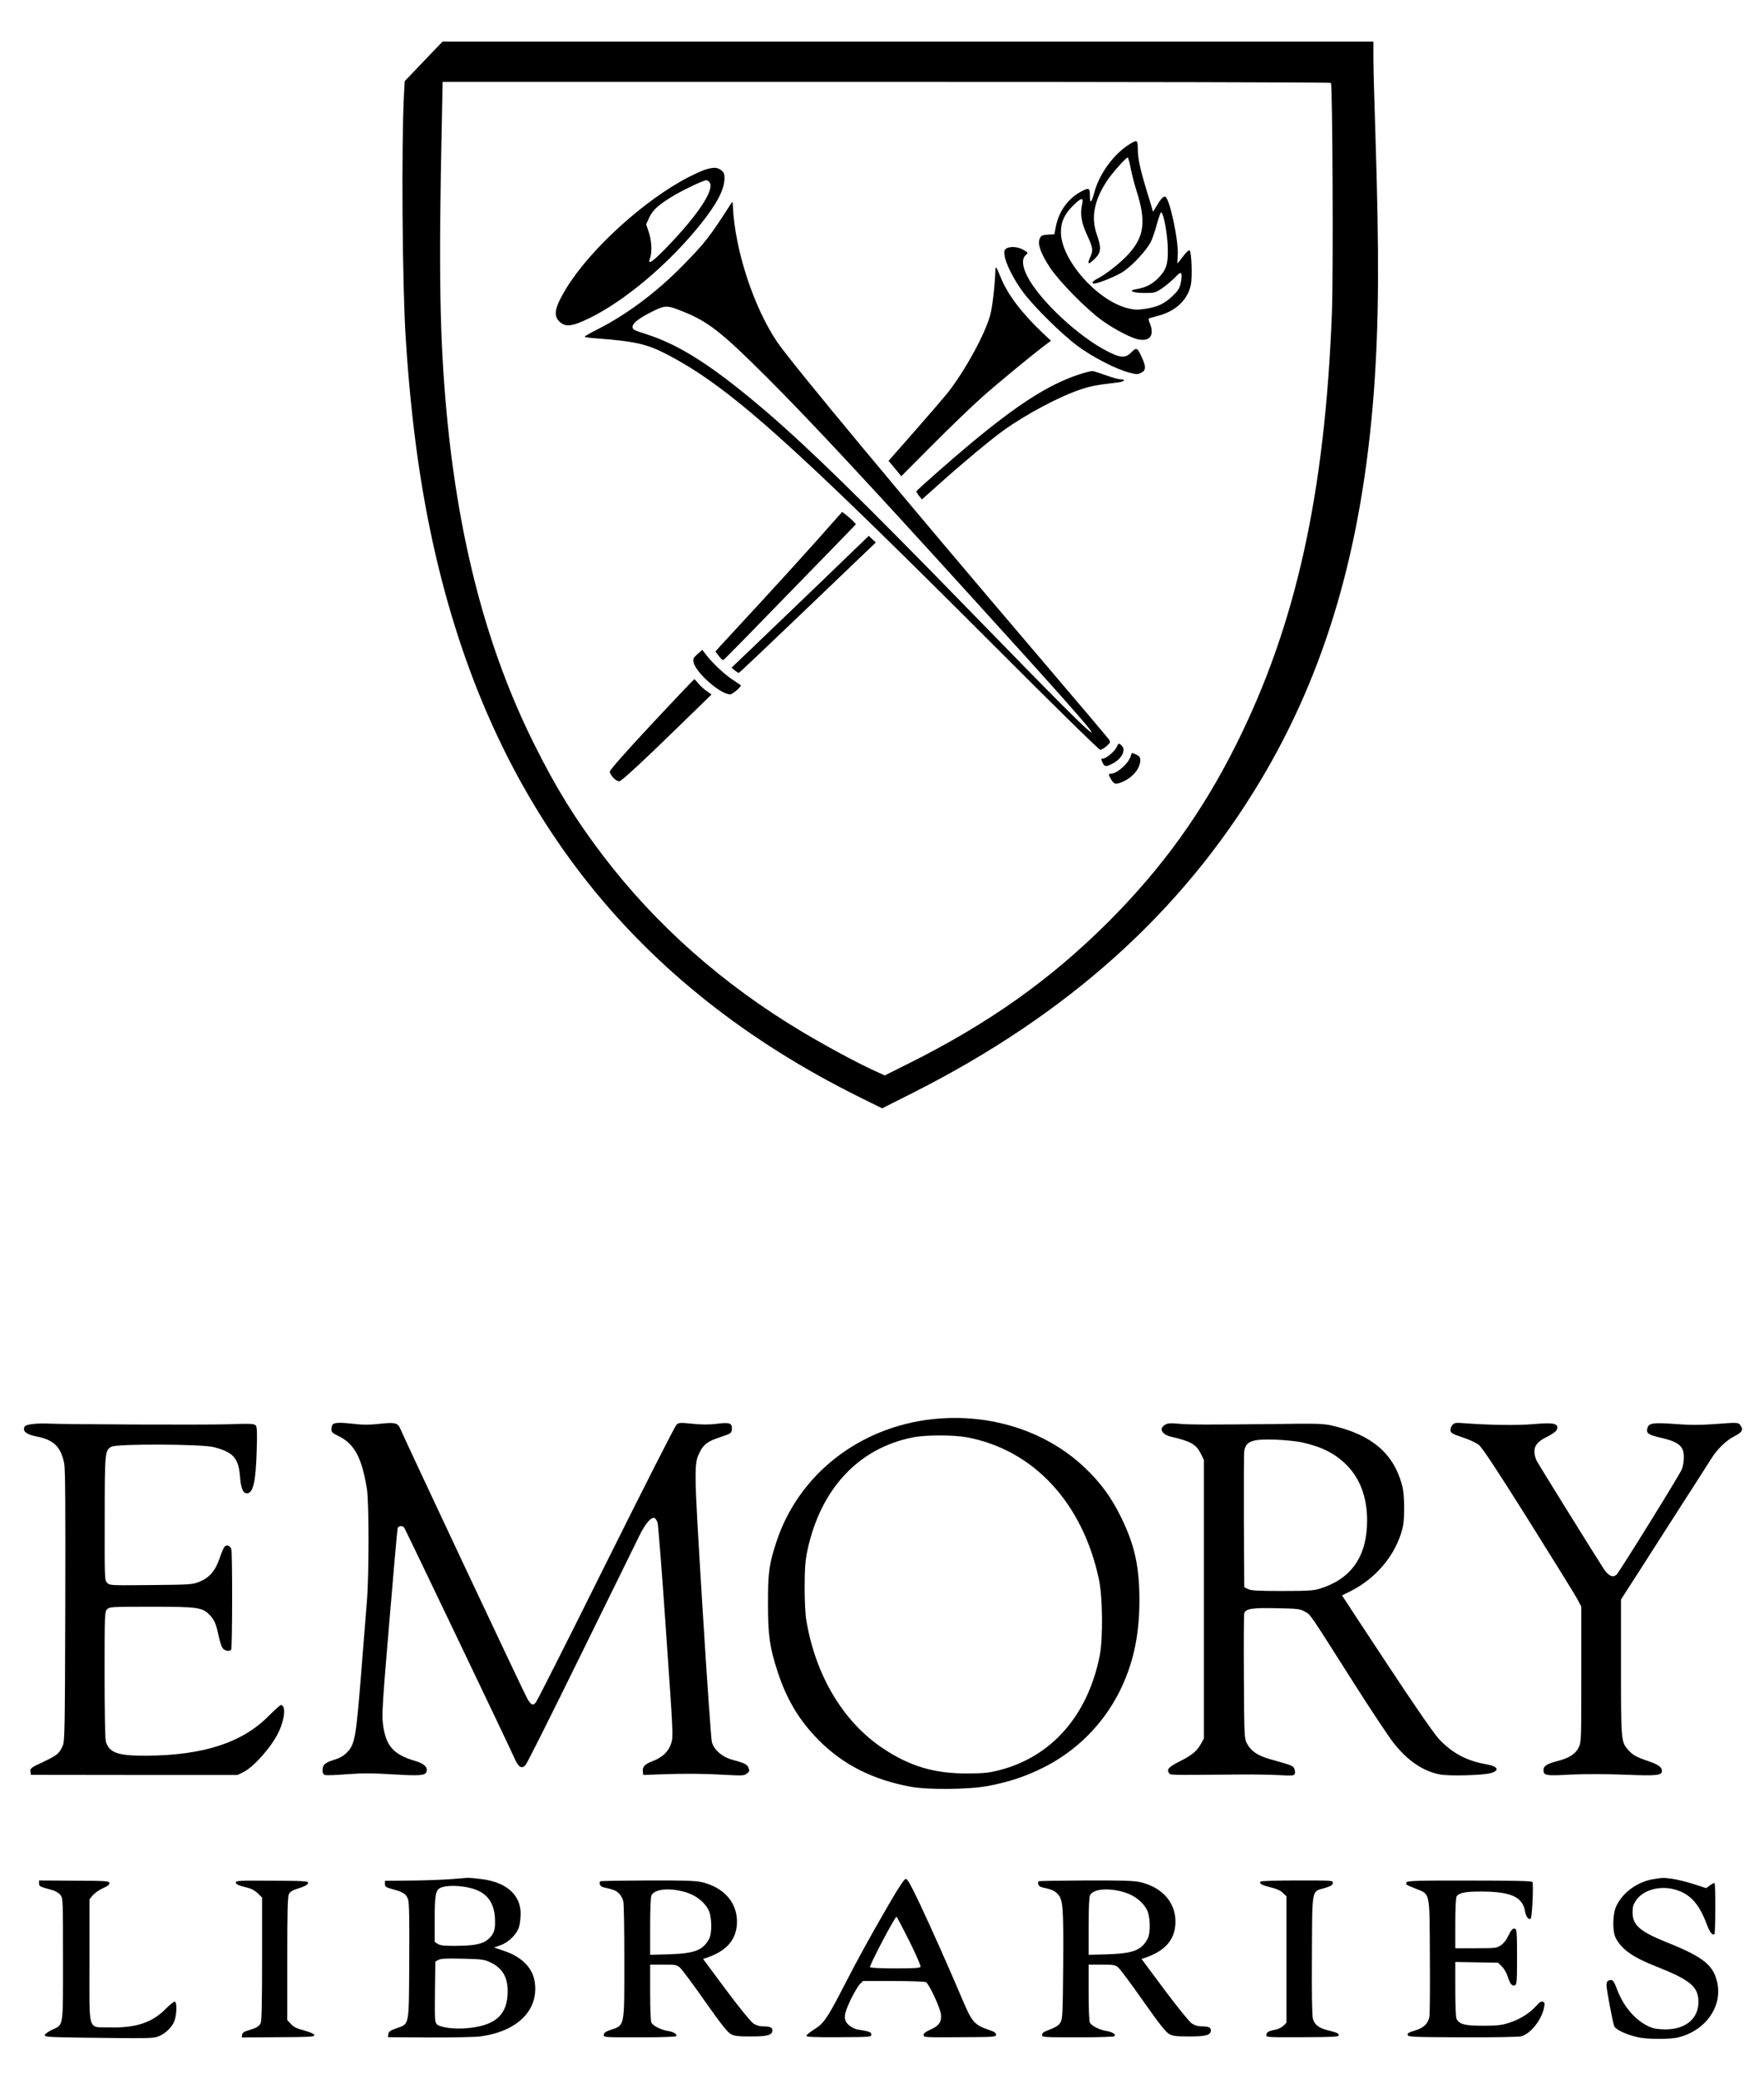 <?xml version="1.0" standalone="no"?>
<!DOCTYPE svg PUBLIC "-//W3C//DTD SVG 20010904//EN"
 "http://www.w3.org/TR/2001/REC-SVG-20010904/DTD/svg10.dtd">
<svg version="1.0" xmlns="http://www.w3.org/2000/svg"
 width="1400pt" height="1650pt" viewBox="0 0 1400 1650"
 preserveAspectRatio="xMidYMid meet">

<g transform="translate(0,1650) scale(0.1,-0.1)"
fill="#000000" stroke="none">
<path d="M3362 16013 l-150 -157 -6 -110 c-21 -415 -13 -1507 14 -1930 45
-702 129 -1285 265 -1836 478 -1935 1571 -3308 3328 -4182 l188 -93 252 127
c1220 617 2123 1428 2745 2464 527 877 815 1868 907 3114 39 544 42 1067 10
2055 -8 242 -15 500 -15 573 l0 132 -3694 0 -3694 0 -150 -157z m7201 -171
c13 -19 19 -1534 8 -1817 -55 -1445 -286 -2486 -761 -3435 -271 -541 -586
-977 -1014 -1406 -463 -462 -955 -810 -1598 -1130 l-176 -88 -94 43 c-141 65
-373 191 -568 307 -625 374 -1156 845 -1574 1394 -217 285 -374 538 -544 880
-374 748 -601 1606 -697 2630 -56 601 -64 1133 -38 2328 l6 302 3523 0 c1938
0 3525 -3 3527 -8z"/>
<path d="M8970 15359 c-131 -80 -247 -239 -287 -393 -20 -74 -33 -85 -33 -27
0 70 -5 74 -62 45 -107 -54 -184 -158 -208 -281 l-12 -62 -52 -3 c-44 -3 -52
-6 -64 -31 -20 -41 7 -117 81 -230 74 -112 293 -334 415 -421 107 -76 238
-143 296 -151 87 -13 119 40 81 131 -11 27 -11 36 -2 39 7 2 41 12 75 21 136
37 228 126 253 243 13 62 6 258 -9 273 -6 6 -26 -11 -52 -46 -23 -31 -44 -56
-45 -56 -2 0 0 28 2 63 9 115 -67 467 -101 467 -17 0 -38 -25 -70 -80 -14 -25
-26 -42 -26 -39 0 3 -20 73 -46 155 -56 184 -74 268 -74 345 0 67 -6 71 -60
38z m4 -196 c10 -49 30 -129 47 -180 75 -237 61 -357 -58 -492 -58 -67 -179
-163 -244 -197 -48 -24 -63 -44 -34 -44 31 0 177 60 229 94 80 54 193 178 223
244 14 31 35 95 47 142 13 47 27 85 31 85 17 0 46 -144 52 -256 7 -148 -7
-198 -77 -268 -49 -49 -100 -74 -174 -86 -68 -11 -25 -30 68 -30 79 0 85 2
137 36 30 20 75 58 101 84 40 41 48 45 54 31 4 -10 1 -42 -5 -71 -10 -44 -21
-62 -66 -105 -66 -62 -118 -86 -217 -101 -63 -9 -85 -8 -139 5 -245 63 -529
387 -529 604 0 80 27 140 91 205 71 71 91 75 77 15 -17 -75 -6 -145 40 -244
47 -102 50 -121 22 -181 -24 -54 -10 -55 41 -4 48 48 51 84 14 189 -48 137
-22 272 82 429 39 59 149 183 163 183 4 0 15 -39 24 -87z"/>
<path d="M5600 15155 c-25 -8 -85 -35 -134 -60 -355 -183 -786 -576 -975 -888
-88 -147 -101 -209 -52 -258 47 -47 101 -41 236 25 283 137 635 434 886 748
130 162 189 277 189 364 0 34 -5 47 -26 63 -31 24 -60 25 -124 6z m30 -100
c46 -55 -86 -256 -339 -518 -119 -122 -155 -145 -131 -83 16 44 12 137 -11
204 l-21 62 25 54 c28 62 79 106 206 181 82 47 226 115 247 115 6 0 17 -7 24
-15z"/>
<path d="M5799 14880 c-169 -264 -206 -310 -387 -494 -204 -207 -438 -382
-669 -499 -57 -29 -103 -55 -103 -59 0 -3 35 -9 78 -12 323 -24 415 -45 577
-129 491 -257 960 -675 2605 -2321 459 -460 822 -816 832 -816 10 0 32 13 50
29 30 27 32 32 20 52 -8 12 -260 310 -561 663 -1065 1249 -1965 2331 -2075
2495 -186 278 -332 725 -349 1066 -2 50 -2 50 -18 25z m-374 -854 c198 -80
303 -163 661 -520 332 -332 766 -797 1614 -1731 731 -804 972 -1077 963 -1086
-11 -11 -253 231 -968 966 -843 866 -1267 1281 -1607 1573 -420 360 -686 532
-955 619 -102 32 -113 38 -113 59 0 30 55 72 165 126 95 47 113 46 240 -6z"/>
<path d="M7985 14527 c-14 -11 -17 -22 -12 -56 8 -62 75 -194 148 -291 86
-115 301 -328 428 -423 114 -86 306 -186 411 -213 57 -15 69 -16 95 -3 40 19
42 46 9 119 -37 83 -44 86 -84 45 -46 -48 -84 -47 -187 5 -228 114 -539 403
-638 594 -42 80 -47 142 -15 171 21 19 21 19 -17 42 -43 26 -109 30 -138 10z"/>
<path d="M7900 14359 c-2 -102 -23 -294 -41 -359 -41 -152 -203 -447 -340
-620 -24 -30 -139 -164 -255 -296 l-212 -241 51 -61 50 -61 246 247 c135 136
314 308 396 381 129 115 429 362 518 426 l28 21 -63 59 c-169 160 -282 309
-336 444 -33 82 -42 94 -42 60z"/>
<path d="M8565 13529 c-244 -81 -485 -235 -869 -555 -135 -112 -419 -362 -423
-373 -2 -3 8 -19 20 -35 l24 -29 139 124 c184 165 410 353 509 424 182 130
440 267 612 325 81 27 131 36 301 56 47 6 58 24 15 24 -16 0 -66 14 -113 31
-47 17 -94 32 -105 34 -11 2 -60 -9 -110 -26z"/>
<path d="M6470 12197 c-118 -132 -327 -362 -465 -511 -137 -148 -267 -289
-289 -313 l-38 -43 27 -36 c15 -19 31 -34 35 -32 8 3 185 184 959 980 l94 98
-19 21 c-10 12 -35 34 -54 49 l-36 28 -214 -241z"/>
<path d="M6500 11867 c-217 -209 -462 -444 -545 -523 l-149 -142 24 -21 c14
-11 28 -20 33 -21 4 0 224 208 490 463 265 254 508 487 540 517 l58 55 -28 26
-28 27 -395 -381z"/>
<path d="M5536 11310 c-32 -29 -37 -38 -32 -64 17 -83 213 -256 291 -256 19 0
94 65 84 73 -2 2 -31 21 -64 43 -63 40 -159 131 -211 198 l-30 39 -38 -33z"/>
<path d="M5172 10754 c-215 -231 -332 -364 -332 -377 0 -27 48 -77 74 -77 19
0 187 156 607 566 l126 123 -44 31 c-24 18 -53 45 -65 61 -12 16 -24 29 -28
29 -3 0 -155 -160 -338 -356z"/>
<path d="M8861 10569 c-14 -31 -83 -89 -108 -89 -16 0 -16 -2 -1 -35 14 -30
27 -31 77 -5 71 36 108 105 76 140 -24 26 -28 25 -44 -11z"/>
<path d="M8976 10506 c-15 -60 -109 -146 -161 -146 -20 0 -19 -8 5 -47 22 -37
35 -40 87 -18 83 35 143 108 143 173 0 22 -7 32 -34 45 -33 15 -34 15 -40 -7z"/>
<path d="M7406 5239 c-587 -62 -1070 -441 -1245 -977 -57 -175 -66 -237 -66
-482 0 -259 13 -349 76 -544 73 -224 173 -390 329 -547 192 -193 426 -311 725
-367 141 -26 464 -23 618 6 162 31 291 73 432 143 264 130 479 344 611 608
106 213 156 437 157 711 1 276 -37 451 -148 675 -76 154 -161 270 -284 387
-306 292 -752 435 -1205 387z m265 -144 c529 -98 920 -517 1050 -1125 31 -141
34 -476 6 -613 -95 -470 -380 -796 -792 -903 -85 -22 -123 -26 -250 -27 -266
-2 -461 55 -676 198 -317 211 -537 579 -610 1020 -8 48 -13 155 -13 265 1 150
5 204 22 287 105 489 406 812 838 897 96 20 322 20 425 1z"/>
<path d="M270 5201 c-64 -7 -80 -15 -80 -41 0 -27 34 -46 105 -60 134 -27 189
-83 215 -215 8 -44 10 -354 8 -1130 -3 -1003 -4 -1073 -21 -1110 -27 -61 -44
-74 -155 -127 -97 -45 -103 -50 -100 -75 l3 -27 820 -1 820 0 47 23 c83 41
225 202 279 317 50 104 59 215 18 215 -6 0 -49 -39 -97 -87 -210 -212 -518
-312 -967 -315 -229 -2 -299 23 -325 113 -6 20 -10 238 -10 531 0 485 1 499
20 518 19 19 33 20 348 20 367 0 406 -5 463 -62 39 -39 55 -75 74 -170 9 -40
22 -83 31 -95 15 -24 58 -31 69 -12 9 14 10 769 1 796 -8 26 -34 37 -52 22 -7
-6 -25 -47 -40 -91 -34 -102 -81 -157 -162 -190 -55 -22 -71 -23 -384 -26
-319 -3 -327 -3 -347 17 -21 21 -21 29 -20 509 0 531 2 545 54 572 48 24 712
21 809 -3 158 -40 199 -86 211 -237 7 -90 24 -130 54 -130 50 0 71 90 78 335
5 159 3 193 -9 205 -12 13 -47 14 -219 8 -185 -6 -1349 -1 -1444 6 -22 1 -65
0 -95 -3z"/>
<path d="M2642 5198 c-7 -7 -12 -24 -12 -39 0 -23 8 -31 48 -50 134 -64 192
-169 234 -424 17 -103 17 -682 0 -890 -7 -82 -28 -348 -47 -590 -40 -499 -49
-549 -113 -613 -26 -26 -57 -44 -98 -56 -74 -23 -94 -40 -94 -82 0 -24 5 -34
20 -39 11 -4 90 -1 175 6 122 9 199 9 359 -1 219 -13 262 -10 271 21 11 35
-18 64 -86 84 -178 52 -238 120 -260 297 -9 73 -3 171 51 808 33 399 63 733
66 743 6 20 37 23 52 5 9 -13 829 -1725 876 -1832 31 -71 58 -86 88 -51 12 14
210 409 440 878 231 468 439 894 464 944 46 93 92 147 119 137 8 -3 18 -20 24
-37 5 -18 36 -406 67 -864 57 -817 58 -833 41 -887 -21 -65 -68 -111 -147
-141 -63 -24 -82 -45 -78 -82 l3 -28 140 5 c200 7 339 6 510 -4 139 -7 152 -7
173 11 20 15 22 22 13 44 -10 28 -31 39 -130 65 -78 21 -143 77 -161 139 -6
22 -40 506 -75 1076 -69 1123 -69 1132 -19 1230 30 60 65 84 167 117 78 26 82
29 85 58 5 51 -15 59 -117 46 -63 -8 -118 -8 -195 0 -99 10 -108 10 -127 -8
-12 -10 -263 -505 -559 -1099 -295 -594 -546 -1091 -557 -1104 -23 -28 -35
-24 -67 28 -19 29 -948 2004 -1011 2148 -19 43 -44 48 -168 34 -71 -8 -128 -8
-187 -1 -113 13 -163 13 -178 -2z"/>
<path d="M9248 5195 c-53 -30 -29 -78 47 -96 157 -36 199 -61 236 -136 l24
-48 0 -1105 0 -1105 -22 -40 c-31 -58 -71 -92 -164 -139 -90 -45 -111 -65 -93
-93 12 -20 -18 -19 494 -15 140 2 310 0 377 -4 110 -6 123 -5 129 10 4 10 2
28 -4 41 -11 24 -16 26 -195 76 -94 27 -148 63 -179 121 -23 43 -23 45 -26
528 -2 267 0 495 3 507 9 37 63 46 261 41 165 -3 182 -5 220 -27 47 -26 27 3
388 -566 136 -214 279 -429 317 -477 114 -143 232 -222 367 -249 73 -14 344
-7 404 11 74 21 56 54 -37 70 -153 27 -265 86 -369 194 -53 55 -241 332 -662
973 l-113 173 61 30 c194 96 342 263 406 457 21 67 25 96 26 203 0 90 -5 143
-18 190 -68 248 -241 395 -552 467 -71 16 -117 18 -444 13 -542 -6 -707 -6
-785 3 -55 5 -76 4 -97 -8z m1077 -139 c162 -35 267 -87 361 -180 108 -108
164 -258 164 -441 0 -285 -124 -464 -376 -542 -50 -15 -94 -18 -299 -18 -194
0 -246 3 -270 15 l-30 15 -3 525 c-1 289 0 539 3 556 14 78 63 96 245 90 74
-3 167 -12 205 -20z"/>
<path d="M11527 5192 c-10 -11 -17 -31 -15 -44 2 -19 17 -28 95 -54 51 -16
110 -44 130 -60 27 -22 141 -194 396 -600 196 -313 371 -595 387 -626 l30 -57
0 -538 c0 -524 0 -538 -21 -580 -25 -52 -76 -84 -169 -108 -81 -21 -110 -39
-110 -69 0 -46 15 -49 217 -38 119 5 278 5 431 -1 256 -10 292 -6 292 31 0 29
-30 50 -106 76 -96 32 -126 49 -162 90 -56 64 -57 72 -57 657 l0 536 30 47
c17 25 168 261 336 524 169 262 325 507 348 543 49 80 120 148 188 183 58 29
70 49 48 82 -18 28 -16 28 -213 13 -110 -8 -188 -8 -307 1 -178 13 -210 8
-221 -35 -10 -39 9 -52 111 -75 109 -25 155 -52 172 -100 12 -35 8 -104 -9
-149 -14 -39 -496 -816 -518 -836 -30 -27 -63 -12 -103 47 -63 97 -514 823
-531 856 -10 19 -18 51 -18 73 0 49 26 80 97 116 63 32 85 51 85 75 0 34 -43
40 -190 27 -128 -11 -348 -8 -545 7 -72 6 -82 4 -98 -14z"/>
<path d="M3575 1588 c-66 -5 -210 -10 -320 -11 l-200 -2 0 -25 c0 -22 7 -27
63 -42 84 -22 109 -40 122 -85 8 -26 10 -180 8 -490 -3 -522 3 -491 -104 -529
-48 -17 -60 -26 -62 -46 l-3 -24 333 -2 c188 -1 365 3 406 9 289 41 455 206
427 424 -14 116 -101 206 -245 254 l-79 27 51 18 c66 23 133 90 148 148 7 23
12 71 12 105 -1 148 -115 248 -312 272 -46 6 -94 10 -105 10 -11 -1 -74 -6
-140 -11z m170 -73 c117 -33 176 -108 183 -236 5 -92 -6 -126 -54 -168 -43
-38 -108 -51 -257 -52 -92 -1 -123 3 -142 15 l-25 16 0 179 c0 188 7 231 43
249 47 24 160 22 252 -3z m140 -584 c108 -48 152 -129 143 -265 -11 -165 -109
-243 -328 -261 -98 -8 -204 6 -232 31 -17 16 -18 33 -16 258 l3 240 25 14 c19
10 67 12 190 9 145 -3 171 -6 215 -26z"/>
<path d="M13127 1589 c-129 -19 -249 -106 -300 -216 -29 -64 -31 -201 -3 -253
47 -90 136 -152 321 -225 271 -107 335 -161 335 -282 -1 -133 -104 -218 -265
-217 -58 1 -92 6 -125 21 -110 50 -202 156 -255 293 -29 77 -36 84 -65 75 -14
-5 -20 -15 -20 -38 0 -35 48 -289 61 -325 11 -27 91 -66 183 -87 77 -19 265
-19 332 -1 209 55 339 236 305 423 -27 145 -108 212 -396 327 -221 89 -278
138 -278 242 0 45 6 63 29 96 57 82 191 118 310 83 118 -34 188 -111 249 -273
25 -67 46 -94 62 -79 8 9 9 398 1 403 -4 3 -21 -5 -37 -17 l-30 -22 -102 33
c-56 18 -131 36 -168 41 -74 9 -66 10 -144 -2z"/>
<path d="M7057 1393 c-156 -269 -245 -431 -367 -668 -125 -243 -154 -284 -231
-331 -32 -20 -59 -42 -59 -49 0 -9 63 -12 258 -11 248 1 257 2 257 21 0 20
-14 25 -108 40 -21 3 -52 19 -70 35 -46 41 -43 82 15 203 26 53 58 108 72 122
l25 25 241 0 c133 0 249 -4 259 -9 24 -14 113 -203 119 -256 6 -60 -15 -90
-84 -121 -38 -17 -54 -29 -54 -43 0 -18 11 -19 288 -17 275 1 287 2 287 20 0
14 -14 24 -51 36 -122 42 -139 61 -219 250 -105 248 -241 553 -335 753 -70
147 -97 197 -111 197 -12 0 -51 -58 -132 -197z m159 -294 c52 -105 93 -198 90
-205 -4 -11 -43 -14 -200 -14 -114 0 -197 4 -201 10 -7 12 197 400 210 400 3
0 48 -86 101 -191z"/>
<path d="M310 1555 c0 -24 3 -26 107 -54 23 -6 51 -23 62 -38 21 -25 21 -37
21 -512 0 -554 6 -514 -89 -559 -31 -15 -56 -34 -56 -42 0 -13 40 -16 270 -19
545 -7 588 -7 628 8 52 18 106 67 128 116 21 45 26 150 8 161 -6 4 -38 -21
-73 -56 -107 -110 -239 -154 -447 -148 -177 5 -159 -54 -159 529 l0 487 27 33
c15 17 51 43 81 56 39 17 52 28 50 41 -3 16 -26 17 -281 18 l-277 2 0 -23z"/>
<path d="M1872 1562 c3 -17 18 -23 97 -43 27 -6 58 -24 78 -44 l33 -33 0 -486
c0 -334 -3 -493 -11 -509 -12 -27 -32 -39 -99 -59 -33 -9 -46 -19 -48 -34 l-3
-22 288 2 c246 1 288 3 288 16 0 9 -27 22 -80 37 -60 16 -87 29 -107 53 l-28
30 0 488 c0 371 3 493 13 512 8 16 28 30 57 39 67 20 95 35 95 51 0 13 -43 15
-288 16 -261 2 -288 0 -285 -14z"/>
<path d="M4765 1572 c-15 -15 -2 -42 23 -48 81 -18 102 -26 125 -50 15 -14 30
-43 34 -63 5 -20 8 -234 8 -476 0 -529 5 -505 -115 -545 -32 -11 -46 -21 -48
-36 -3 -21 -3 -21 283 -21 177 0 288 4 292 10 9 15 -22 34 -68 41 -52 8 -115
40 -129 65 -6 12 -10 108 -10 240 l0 221 105 0 c100 0 106 -1 135 -27 16 -16
105 -135 197 -267 125 -177 177 -243 203 -257 29 -16 57 -19 160 -19 133 0
170 11 170 49 0 23 -19 31 -74 31 -28 0 -55 8 -77 23 -19 12 -114 129 -217
267 l-182 245 33 11 c149 52 225 135 235 259 13 166 -95 297 -280 340 -50 11
-141 14 -431 13 -202 -1 -369 -4 -372 -6z m691 -92 c72 -24 136 -76 166 -134
28 -52 31 -184 6 -231 -49 -91 -113 -116 -315 -123 l-153 -4 0 226 c0 144 4
235 11 247 28 53 158 61 285 19z"/>
<path d="M8245 1572 c-15 -15 -2 -42 23 -48 81 -18 100 -26 125 -52 44 -46 48
-101 45 -564 -3 -374 -5 -427 -20 -454 -15 -28 -36 -40 -125 -75 -13 -5 -23
-17 -23 -27 0 -18 12 -19 285 -19 177 0 288 4 292 10 9 15 -22 34 -68 41 -52
8 -115 40 -129 65 -6 12 -10 108 -10 240 l0 221 104 0 c95 0 107 -2 131 -23
15 -12 104 -132 198 -266 128 -182 181 -249 207 -262 28 -16 57 -19 160 -19
133 0 170 11 170 49 0 23 -19 31 -74 31 -28 0 -55 8 -77 23 -19 12 -113 128
-217 267 l-182 245 33 11 c149 52 225 135 235 259 13 166 -95 297 -280 340
-50 11 -141 14 -431 13 -202 -1 -369 -4 -372 -6z m691 -92 c72 -24 136 -76
166 -134 28 -52 31 -184 6 -231 -49 -91 -113 -116 -315 -123 l-153 -4 0 226
c0 144 4 235 11 247 28 53 158 61 285 19z"/>
<path d="M10004 1569 c-10 -17 7 -27 78 -45 50 -12 81 -26 100 -45 l28 -27 0
-502 0 -501 -24 -24 c-13 -13 -41 -27 -62 -31 -53 -9 -74 -21 -74 -43 0 -18
15 -18 288 -17 246 1 287 3 287 16 0 15 -15 21 -90 40 -67 16 -103 44 -115 90
-7 27 -10 192 -8 509 3 538 -4 498 102 529 47 14 62 23 64 39 3 21 2 21 -283
21 -157 0 -288 -4 -291 -9z"/>
<path d="M11163 1563 c-7 -18 -8 -18 72 -50 117 -48 110 -12 113 -526 2 -243
0 -462 -3 -486 -9 -58 -45 -94 -119 -115 -44 -13 -57 -21 -54 -34 3 -16 37
-17 433 -19 254 -1 446 3 468 8 75 20 164 132 182 232 6 30 4 38 -10 43 -12 5
-28 -5 -53 -34 -52 -58 -132 -108 -216 -134 -59 -19 -95 -23 -206 -23 -144 0
-187 11 -210 54 -6 12 -10 107 -10 236 l0 216 169 -3 170 -3 30 -29 c17 -16
38 -52 47 -80 19 -61 35 -79 57 -70 15 5 17 29 17 224 0 184 -2 219 -15 224
-19 7 -31 -7 -59 -64 -11 -25 -36 -55 -55 -67 -32 -22 -44 -23 -197 -23 l-164
0 0 196 c0 108 4 203 10 214 16 29 66 40 190 40 241 0 335 -42 354 -159 6 -41
31 -71 45 -55 11 12 23 275 13 290 -5 8 -150 11 -500 11 -418 1 -494 -2 -499
-14z"/>
</g>
</svg>
